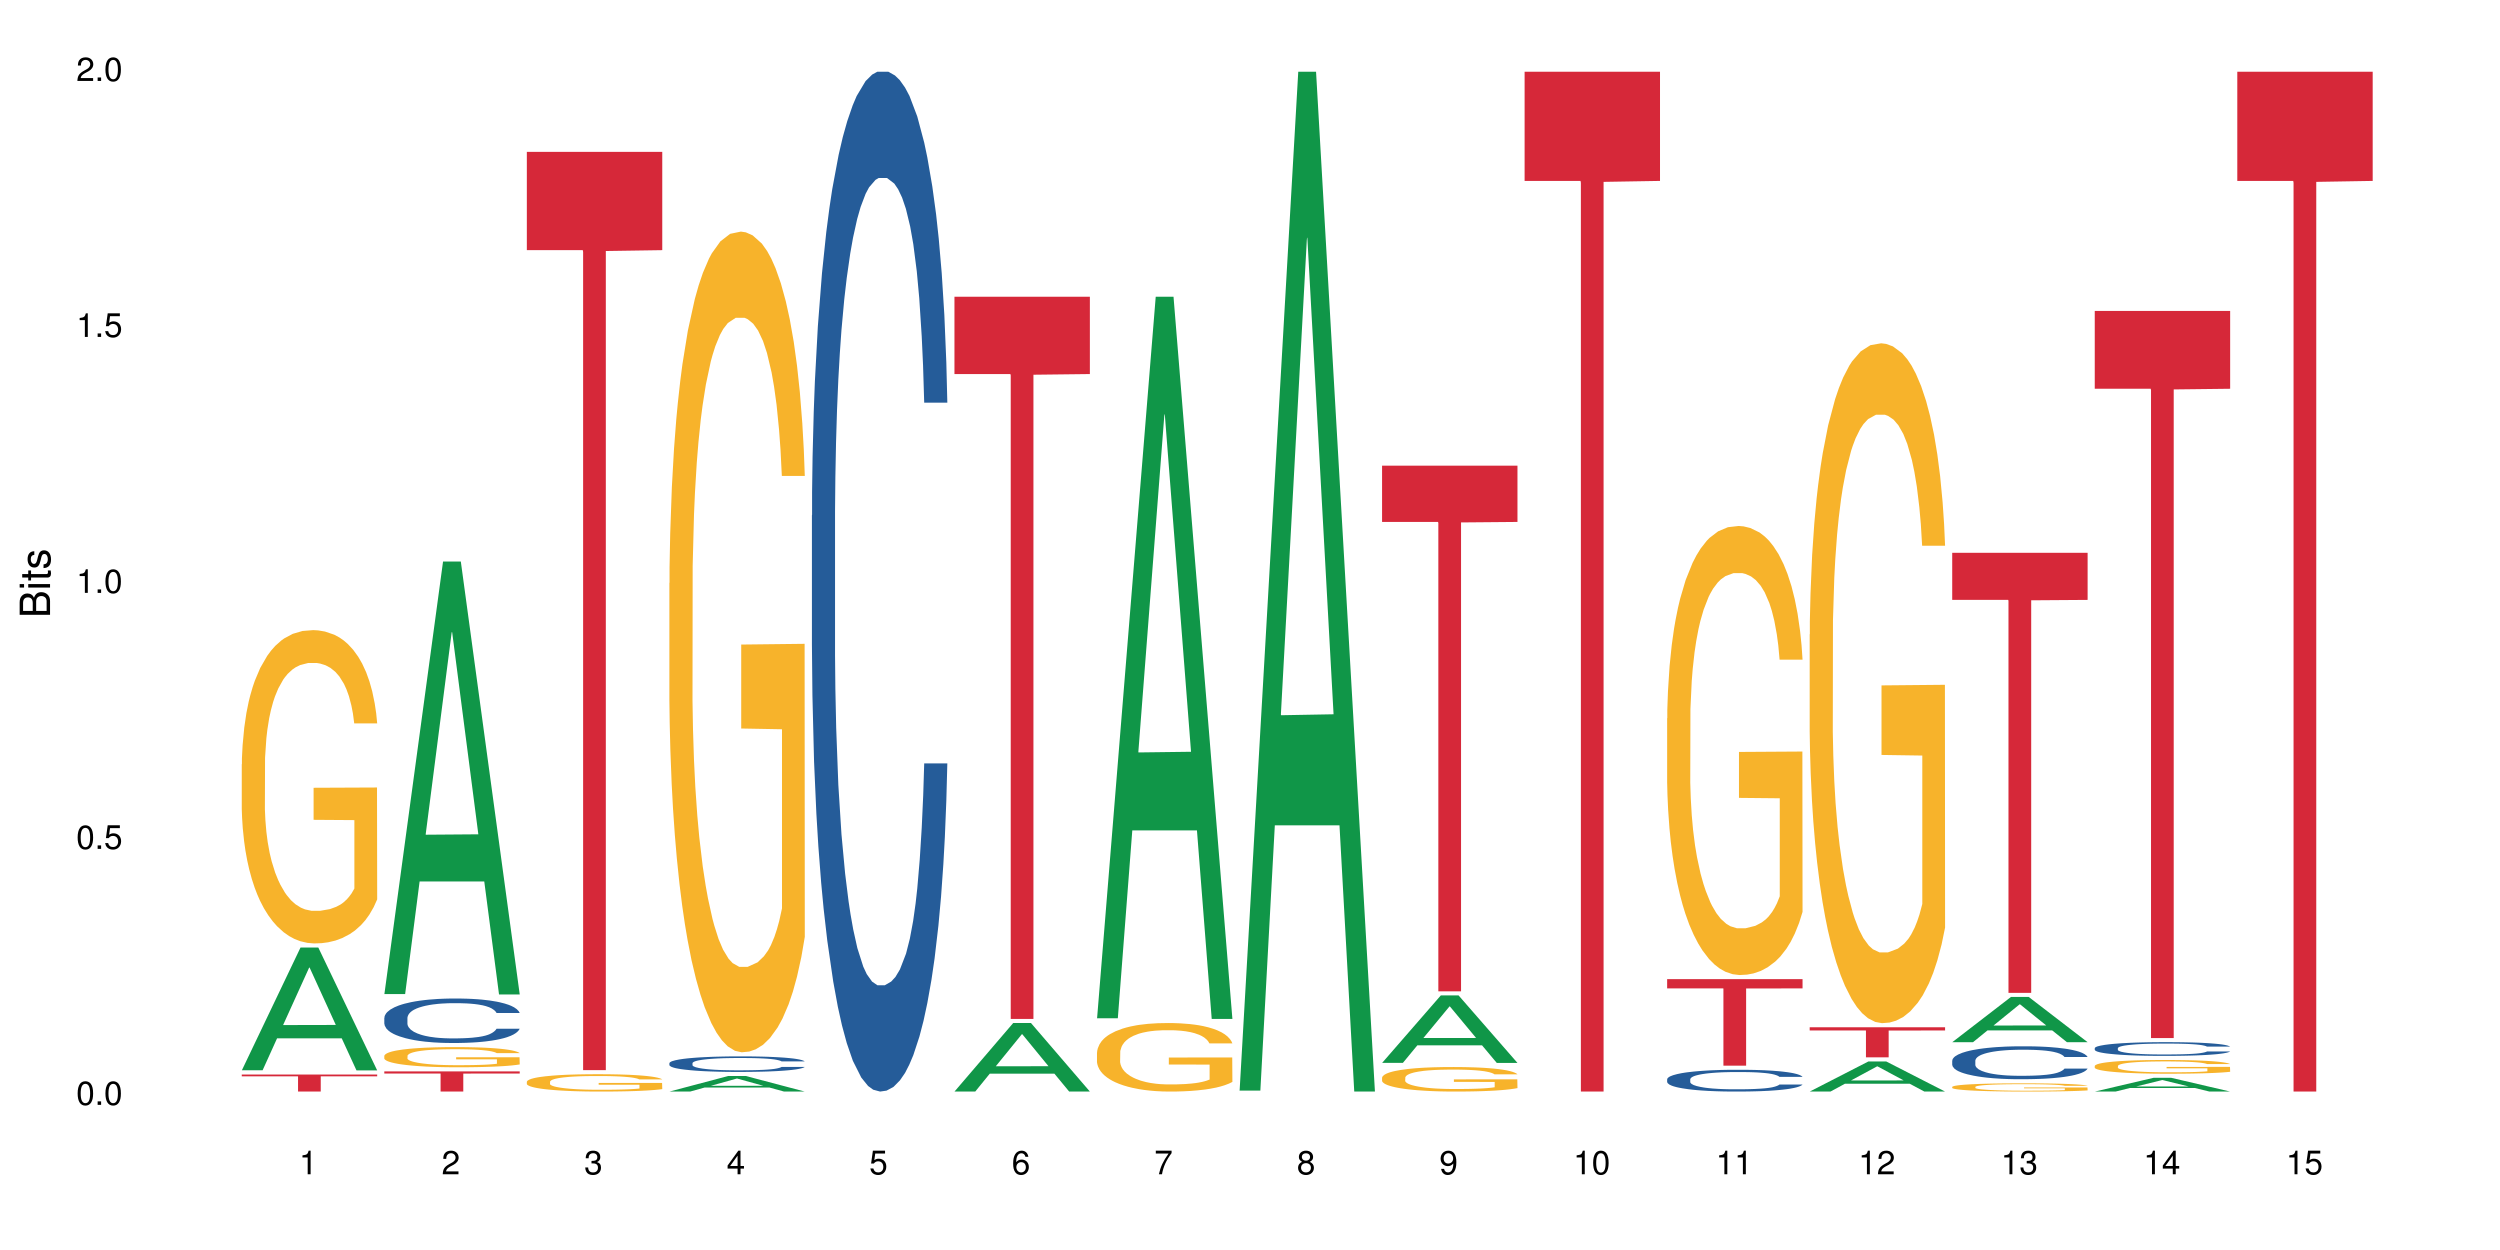 <?xml version="1.0" encoding="UTF-8"?>
<svg xmlns="http://www.w3.org/2000/svg" xmlns:xlink="http://www.w3.org/1999/xlink" width="720pt" height="360pt" viewBox="0 0 720 360" version="1.1">
<defs>
<g>
<symbol overflow="visible" id="glyph0-0">
<path style="stroke:none;" d=""/>
</symbol>
<symbol overflow="visible" id="glyph0-1">
<path style="stroke:none;" d="M 2.641 -6.797 C 2 -6.797 1.422 -6.531 1.078 -6.047 C 0.641 -5.453 0.406 -4.547 0.406 -3.297 C 0.406 -1 1.188 0.219 2.641 0.219 C 4.078 0.219 4.859 -1 4.859 -3.234 C 4.859 -4.562 4.656 -5.438 4.203 -6.047 C 3.844 -6.531 3.281 -6.797 2.641 -6.797 Z M 2.641 -6.047 C 3.547 -6.047 4 -5.125 4 -3.312 C 4 -1.375 3.562 -0.484 2.625 -0.484 C 1.734 -0.484 1.281 -1.422 1.281 -3.281 C 1.281 -5.141 1.734 -6.047 2.641 -6.047 Z M 2.641 -6.047 "/>
</symbol>
<symbol overflow="visible" id="glyph0-2">
<path style="stroke:none;" d="M 1.828 -1 L 0.828 -1 L 0.828 0 L 1.828 0 Z M 1.828 -1 "/>
</symbol>
<symbol overflow="visible" id="glyph0-3">
<path style="stroke:none;" d="M 4.562 -6.797 L 1.062 -6.797 L 0.547 -3.094 L 1.328 -3.094 C 1.719 -3.562 2.047 -3.734 2.578 -3.734 C 3.484 -3.734 4.062 -3.109 4.062 -2.094 C 4.062 -1.125 3.484 -0.531 2.578 -0.531 C 1.828 -0.531 1.375 -0.906 1.188 -1.672 L 0.328 -1.672 C 0.453 -1.109 0.547 -0.844 0.75 -0.594 C 1.125 -0.078 1.828 0.219 2.594 0.219 C 3.969 0.219 4.922 -0.781 4.922 -2.219 C 4.922 -3.562 4.031 -4.484 2.719 -4.484 C 2.25 -4.484 1.859 -4.359 1.469 -4.062 L 1.734 -5.969 L 4.562 -5.969 Z M 4.562 -6.797 "/>
</symbol>
<symbol overflow="visible" id="glyph0-4">
<path style="stroke:none;" d="M 2.484 -4.844 L 2.484 0 L 3.328 0 L 3.328 -6.797 L 2.766 -6.797 C 2.469 -5.75 2.281 -5.609 0.984 -5.453 L 0.984 -4.844 Z M 2.484 -4.844 "/>
</symbol>
<symbol overflow="visible" id="glyph0-5">
<path style="stroke:none;" d="M 4.859 -0.828 L 1.281 -0.828 C 1.359 -1.391 1.672 -1.75 2.5 -2.234 L 3.469 -2.75 C 4.406 -3.266 4.906 -3.969 4.906 -4.812 C 4.906 -5.375 4.672 -5.906 4.266 -6.266 C 3.859 -6.625 3.375 -6.797 2.719 -6.797 C 1.859 -6.797 1.219 -6.5 0.844 -5.922 C 0.609 -5.562 0.5 -5.125 0.484 -4.438 L 1.328 -4.438 C 1.359 -4.906 1.406 -5.188 1.531 -5.406 C 1.75 -5.812 2.188 -6.062 2.703 -6.062 C 3.469 -6.062 4.031 -5.516 4.031 -4.781 C 4.031 -4.25 3.719 -3.797 3.125 -3.438 L 2.234 -2.938 C 0.812 -2.141 0.406 -1.5 0.328 0 L 4.859 0 Z M 4.859 -0.828 "/>
</symbol>
<symbol overflow="visible" id="glyph0-6">
<path style="stroke:none;" d="M 2.125 -3.125 L 2.578 -3.125 C 3.516 -3.125 3.984 -2.703 3.984 -1.891 C 3.984 -1.031 3.469 -0.531 2.578 -0.531 C 1.656 -0.531 1.203 -0.984 1.156 -1.969 L 0.312 -1.969 C 0.344 -1.422 0.438 -1.078 0.609 -0.766 C 0.953 -0.109 1.625 0.219 2.547 0.219 C 3.953 0.219 4.859 -0.609 4.859 -1.906 C 4.859 -2.766 4.516 -3.25 3.703 -3.516 C 4.344 -3.766 4.656 -4.25 4.656 -4.938 C 4.656 -6.109 3.875 -6.797 2.578 -6.797 C 1.203 -6.797 0.484 -6.047 0.453 -4.609 L 1.297 -4.609 C 1.312 -5.016 1.344 -5.25 1.453 -5.453 C 1.641 -5.828 2.062 -6.062 2.594 -6.062 C 3.344 -6.062 3.797 -5.625 3.797 -4.906 C 3.797 -4.422 3.609 -4.141 3.25 -3.984 C 3.016 -3.891 2.719 -3.844 2.125 -3.844 Z M 2.125 -3.125 "/>
</symbol>
<symbol overflow="visible" id="glyph0-7">
<path style="stroke:none;" d="M 3.141 -1.625 L 3.141 0 L 3.984 0 L 3.984 -1.625 L 4.984 -1.625 L 4.984 -2.391 L 3.984 -2.391 L 3.984 -6.797 L 3.359 -6.797 L 0.266 -2.516 L 0.266 -1.625 Z M 3.141 -2.391 L 1 -2.391 L 3.141 -5.359 Z M 3.141 -2.391 "/>
</symbol>
<symbol overflow="visible" id="glyph0-8">
<path style="stroke:none;" d="M 4.781 -5.031 C 4.609 -6.141 3.891 -6.797 2.844 -6.797 C 2.094 -6.797 1.422 -6.438 1.031 -5.828 C 0.609 -5.172 0.406 -4.344 0.406 -3.094 C 0.406 -1.953 0.578 -1.234 0.984 -0.625 C 1.359 -0.078 1.953 0.219 2.703 0.219 C 3.984 0.219 4.922 -0.734 4.922 -2.078 C 4.922 -3.344 4.062 -4.234 2.844 -4.234 C 2.172 -4.234 1.641 -3.969 1.281 -3.469 C 1.281 -5.125 1.828 -6.047 2.797 -6.047 C 3.391 -6.047 3.797 -5.672 3.938 -5.031 Z M 2.734 -3.484 C 3.547 -3.484 4.062 -2.922 4.062 -2 C 4.062 -1.156 3.484 -0.531 2.703 -0.531 C 1.922 -0.531 1.328 -1.188 1.328 -2.047 C 1.328 -2.891 1.906 -3.484 2.734 -3.484 Z M 2.734 -3.484 "/>
</symbol>
<symbol overflow="visible" id="glyph0-9">
<path style="stroke:none;" d="M 4.984 -6.797 L 0.438 -6.797 L 0.438 -5.969 L 4.109 -5.969 C 2.5 -3.656 1.828 -2.234 1.328 0 L 2.219 0 C 2.594 -2.172 3.453 -4.047 4.984 -6.094 Z M 4.984 -6.797 "/>
</symbol>
<symbol overflow="visible" id="glyph0-10">
<path style="stroke:none;" d="M 3.75 -3.578 C 4.453 -4 4.688 -4.344 4.688 -4.984 C 4.688 -6.047 3.844 -6.797 2.641 -6.797 C 1.438 -6.797 0.594 -6.047 0.594 -4.984 C 0.594 -4.359 0.828 -4.016 1.516 -3.578 C 0.734 -3.203 0.359 -2.641 0.359 -1.891 C 0.359 -0.641 1.297 0.219 2.641 0.219 C 3.984 0.219 4.922 -0.641 4.922 -1.875 C 4.922 -2.641 4.531 -3.203 3.75 -3.578 Z M 2.641 -6.047 C 3.359 -6.047 3.812 -5.625 3.812 -4.969 C 3.812 -4.344 3.344 -3.922 2.641 -3.922 C 1.922 -3.922 1.453 -4.344 1.453 -4.984 C 1.453 -5.625 1.922 -6.047 2.641 -6.047 Z M 2.641 -3.203 C 3.484 -3.203 4.062 -2.672 4.062 -1.875 C 4.062 -1.062 3.484 -0.531 2.625 -0.531 C 1.797 -0.531 1.219 -1.078 1.219 -1.875 C 1.219 -2.672 1.797 -3.203 2.641 -3.203 Z M 2.641 -3.203 "/>
</symbol>
<symbol overflow="visible" id="glyph0-11">
<path style="stroke:none;" d="M 0.516 -1.547 C 0.672 -0.438 1.406 0.219 2.438 0.219 C 3.188 0.219 3.859 -0.141 4.266 -0.75 C 4.688 -1.406 4.891 -2.25 4.891 -3.484 C 4.891 -4.625 4.703 -5.359 4.312 -5.953 C 3.938 -6.5 3.344 -6.797 2.594 -6.797 C 1.297 -6.797 0.359 -5.844 0.359 -4.516 C 0.359 -3.25 1.234 -2.344 2.453 -2.344 C 3.094 -2.344 3.562 -2.578 4.016 -3.109 C 4 -1.453 3.469 -0.531 2.5 -0.531 C 1.906 -0.531 1.484 -0.906 1.359 -1.547 Z M 2.578 -6.062 C 3.375 -6.062 3.969 -5.406 3.969 -4.531 C 3.969 -3.688 3.375 -3.094 2.547 -3.094 C 1.734 -3.094 1.234 -3.672 1.234 -4.578 C 1.234 -5.438 1.797 -6.062 2.578 -6.062 Z M 2.578 -6.062 "/>
</symbol>
<symbol overflow="visible" id="glyph1-0">
<path style="stroke:none;" d=""/>
</symbol>
<symbol overflow="visible" id="glyph1-1">
<path style="stroke:none;" d="M 0 -0.953 L 0 -4.891 C 0 -5.719 -0.234 -6.344 -0.734 -6.797 C -1.188 -7.234 -1.812 -7.469 -2.5 -7.469 C -3.547 -7.469 -4.188 -7 -4.625 -5.875 C -4.984 -6.672 -5.641 -7.094 -6.531 -7.094 C -7.156 -7.094 -7.734 -6.859 -8.141 -6.391 C -8.562 -5.938 -8.75 -5.344 -8.75 -4.5 L -8.75 -0.953 Z M -4.984 -2.062 L -7.766 -2.062 L -7.766 -4.219 C -7.766 -4.844 -7.688 -5.203 -7.453 -5.5 C -7.219 -5.812 -6.859 -5.969 -6.375 -5.969 C -5.906 -5.969 -5.531 -5.812 -5.297 -5.5 C -5.062 -5.203 -4.984 -4.844 -4.984 -4.219 Z M -0.984 -2.062 L -4 -2.062 L -4 -4.781 C -4 -5.328 -3.859 -5.688 -3.578 -5.953 C -3.297 -6.219 -2.922 -6.359 -2.484 -6.359 C -2.062 -6.359 -1.688 -6.219 -1.406 -5.953 C -1.109 -5.688 -0.984 -5.328 -0.984 -4.781 Z M -0.984 -2.062 "/>
</symbol>
<symbol overflow="visible" id="glyph1-2">
<path style="stroke:none;" d="M -6.281 -1.797 L -6.281 -0.797 L 0 -0.797 L 0 -1.797 Z M -8.75 -1.797 L -8.75 -0.797 L -7.484 -0.797 L -7.484 -1.797 Z M -8.75 -1.797 "/>
</symbol>
<symbol overflow="visible" id="glyph1-3">
<path style="stroke:none;" d="M -6.281 -3.047 L -6.281 -2.016 L -8.016 -2.016 L -8.016 -1.016 L -6.281 -1.016 L -6.281 -0.172 L -5.469 -0.172 L -5.469 -1.016 L -0.719 -1.016 C -0.078 -1.016 0.281 -1.453 0.281 -2.234 C 0.281 -2.469 0.25 -2.719 0.188 -3.047 L -0.641 -3.047 C -0.609 -2.922 -0.594 -2.766 -0.594 -2.562 C -0.594 -2.141 -0.719 -2.016 -1.156 -2.016 L -5.469 -2.016 L -5.469 -3.047 Z M -6.281 -3.047 "/>
</symbol>
<symbol overflow="visible" id="glyph1-4">
<path style="stroke:none;" d="M -4.531 -5.25 C -5.766 -5.25 -6.469 -4.422 -6.469 -2.969 C -6.469 -1.516 -5.719 -0.562 -4.547 -0.562 C -3.562 -0.562 -3.094 -1.062 -2.734 -2.562 L -2.516 -3.484 C -2.344 -4.188 -2.094 -4.469 -1.625 -4.469 C -1.047 -4.469 -0.641 -3.875 -0.641 -3 C -0.641 -2.453 -0.797 -2 -1.062 -1.75 C -1.25 -1.594 -1.422 -1.531 -1.875 -1.469 L -1.875 -0.406 C -0.422 -0.453 0.281 -1.266 0.281 -2.922 C 0.281 -4.5 -0.5 -5.516 -1.719 -5.516 C -2.656 -5.516 -3.172 -4.984 -3.469 -3.734 L -3.703 -2.766 C -3.891 -1.953 -4.156 -1.609 -4.594 -1.609 C -5.172 -1.609 -5.547 -2.125 -5.547 -2.938 C -5.547 -3.75 -5.203 -4.172 -4.531 -4.203 Z M -4.531 -5.25 "/>
</symbol>
</g>
</defs>
<g id="surface29308">
<rect x="0" y="0" width="720" height="360" style="fill:rgb(100%,100%,100%);fill-opacity:1;stroke:none;"/>
<path style=" stroke:none;fill-rule:nonzero;fill:rgb(6.275%,58.824%,28.235%);fill-opacity:1;" d="M 69.629 308.242 L 69.672 308.211 L 86.547 272.891 L 91.672 272.891 L 108.629 308.277 L 102.668 308.277 L 98.418 299.039 L 79.797 299.039 L 75.629 308.242 L 69.629 308.242 L 81.586 295.219 L 96.711 295.184 L 89.172 278.672 L 89.086 278.637 L 89.004 278.738 L 81.547 295.184 L 81.586 295.219 Z M 69.629 308.242 "/>
<path style=" stroke:none;fill-rule:nonzero;fill:rgb(96.863%,70.196%,16.863%);fill-opacity:1;" d="M 69.629 220.121 L 69.676 220.039 L 69.676 218.391 L 69.867 214.684 L 70.344 209.574 L 70.961 205.371 L 71.625 202.074 L 72.055 200.344 L 72.77 197.871 L 73.387 196.059 L 74.957 192.352 L 76.953 188.891 L 78.047 187.406 L 79.285 186.004 L 81.043 184.441 L 81.852 183.863 L 84.324 182.543 L 87.133 181.719 L 90.223 181.473 L 91.648 181.555 L 93.598 181.887 L 96.262 182.793 L 97.785 183.617 L 98.973 184.441 L 100.211 185.512 L 101.73 187.16 L 103.16 189.137 L 104.301 191.113 L 105.441 193.586 L 106.391 196.223 L 107.199 199.109 L 107.914 202.57 L 108.344 205.453 L 108.629 208.336 L 102.016 208.336 L 101.637 205.453 L 101.207 203.227 L 100.496 200.508 L 99.781 198.531 L 99.066 196.965 L 97.738 194.824 L 96.594 193.504 L 95.168 192.352 L 93.789 191.609 L 92.219 191.113 L 91.27 190.949 L 88.746 190.949 L 86.465 191.527 L 85.133 192.188 L 84.184 192.844 L 82.852 194.082 L 82.043 195.07 L 81.566 195.73 L 80.141 198.285 L 79.188 200.59 L 78.664 202.156 L 78 204.629 L 77.523 206.855 L 77 210.152 L 76.715 212.621 L 76.336 218.227 L 76.289 233.059 L 76.43 236.191 L 76.715 239.57 L 77.098 242.539 L 77.668 245.668 L 78.238 248.059 L 79.234 251.273 L 80.094 253.414 L 80.758 254.816 L 82.043 257.039 L 82.566 257.781 L 83.801 259.266 L 85.086 260.418 L 86.656 261.41 L 87.844 261.902 L 89.746 262.316 L 92.172 262.316 L 95.027 261.82 L 96.832 261.16 L 98.07 260.504 L 98.879 259.926 L 99.875 259.02 L 100.59 258.195 L 101.258 257.289 L 102.062 255.887 L 102.062 236.191 L 90.316 236.109 L 90.316 226.879 L 108.578 226.797 L 108.629 259.02 L 107.629 261.242 L 106.391 263.387 L 105.203 265.035 L 103.965 266.434 L 102.207 268 L 100.781 268.988 L 98.594 270.145 L 96.594 270.887 L 94.504 271.379 L 92.648 271.629 L 90.461 271.711 L 88.512 271.543 L 86.418 271.051 L 84.754 270.391 L 83.23 269.566 L 81.711 268.496 L 79.809 266.766 L 78.57 265.363 L 77.285 263.633 L 76.004 261.574 L 74.859 259.348 L 74.102 257.617 L 73.34 255.641 L 72.531 253.168 L 71.77 250.367 L 71.199 247.812 L 70.676 244.926 L 70.297 242.207 L 69.914 238.5 L 69.723 235.531 L 69.629 232.977 Z M 69.629 220.121 "/>
<path style=" stroke:none;fill-rule:nonzero;fill:rgb(83.922%,15.686%,22.353%);fill-opacity:1;" d="M 69.629 309.457 L 108.629 309.457 L 108.629 309.98 L 92.375 309.988 L 92.375 314.371 L 85.836 314.371 L 85.836 309.992 L 85.742 309.98 L 69.629 309.98 Z M 69.629 309.457 "/>
<path style=" stroke:none;fill-rule:nonzero;fill:rgb(6.275%,58.824%,28.235%);fill-opacity:1;" d="M 110.68 286.285 L 110.723 286.168 L 127.598 161.73 L 132.719 161.73 L 149.68 286.402 L 143.719 286.402 L 139.469 253.859 L 120.848 253.859 L 116.68 286.285 L 110.68 286.285 L 122.637 240.398 L 137.762 240.281 L 130.223 182.102 L 130.137 181.984 L 130.055 182.336 L 122.598 240.281 L 122.637 240.398 Z M 110.68 286.285 "/>
<path style=" stroke:none;fill-rule:nonzero;fill:rgb(14.51%,36.078%,60%);fill-opacity:1;" d="M 110.68 293.152 L 110.727 293.141 L 110.727 292.863 L 110.871 292.418 L 111.203 291.855 L 111.535 291.469 L 112.391 290.777 L 113.582 290.109 L 114.816 289.598 L 115.723 289.293 L 116.531 289.059 L 118.383 288.625 L 119.574 288.402 L 120.859 288.203 L 122.426 288.004 L 123.57 287.887 L 126.137 287.699 L 128.039 287.617 L 129.512 287.582 L 132.699 287.582 L 134.602 287.629 L 135.98 287.688 L 137.504 287.781 L 138.789 287.887 L 141.023 288.145 L 143.02 288.473 L 143.922 288.66 L 145.352 289.023 L 146.445 289.375 L 147.207 289.68 L 148.062 290.109 L 148.82 290.637 L 149.395 291.234 L 149.68 291.738 L 143.02 291.738 L 142.688 291.27 L 142.305 290.906 L 141.594 290.426 L 140.879 290.086 L 139.883 289.75 L 138.977 289.527 L 137.742 289.305 L 136.648 289.164 L 135.504 289.059 L 134.41 288.988 L 132.32 288.918 L 129.895 288.918 L 128.988 288.941 L 127.137 289.035 L 126.137 289.117 L 124.711 289.281 L 123.711 289.434 L 122.523 289.668 L 121.715 289.867 L 120.715 290.168 L 120 290.438 L 119.191 290.824 L 118.719 291.117 L 118.289 291.445 L 117.91 291.832 L 117.625 292.242 L 117.434 292.676 L 117.34 293.098 L 117.34 294.91 L 117.434 295.332 L 117.672 295.824 L 118.289 296.535 L 119.191 297.156 L 120.238 297.648 L 121.238 298 L 121.809 298.164 L 122.57 298.352 L 123.758 298.586 L 125.473 298.82 L 126.469 298.914 L 127.992 299.008 L 129.562 299.055 L 131.652 299.055 L 133.508 299.008 L 134.746 298.949 L 136.027 298.855 L 137.789 298.656 L 138.883 298.469 L 139.832 298.246 L 140.547 298.023 L 141.023 297.836 L 141.734 297.473 L 142.305 297.074 L 142.734 296.664 L 143.02 296.266 L 149.68 296.266 L 149.395 296.734 L 148.965 297.191 L 148.535 297.531 L 147.871 297.941 L 147.109 298.305 L 146.016 298.715 L 145.113 298.984 L 143.922 299.273 L 142.828 299.496 L 141.641 299.695 L 139.883 299.93 L 138.738 300.047 L 137.504 300.152 L 136.027 300.246 L 134.176 300.328 L 132.176 300.375 L 130.32 300.387 L 128.324 300.363 L 126.852 300.316 L 124.898 300.211 L 122.473 300 L 120.715 299.777 L 119.336 299.555 L 118.148 299.32 L 116.816 299.008 L 115.102 298.492 L 114.059 298.094 L 113.344 297.766 L 112.535 297.309 L 111.965 296.898 L 111.297 296.242 L 110.824 295.414 L 110.68 294.77 Z M 110.68 293.152 "/>
<path style=" stroke:none;fill-rule:nonzero;fill:rgb(96.863%,70.196%,16.863%);fill-opacity:1;" d="M 110.68 304.055 L 110.727 304.051 L 110.727 303.945 L 110.918 303.707 L 111.395 303.375 L 112.012 303.105 L 112.676 302.895 L 113.105 302.781 L 113.82 302.621 L 114.438 302.508 L 116.008 302.266 L 118.004 302.043 L 119.098 301.949 L 120.336 301.859 L 122.094 301.758 L 122.902 301.719 L 125.375 301.637 L 128.18 301.582 L 131.273 301.566 L 132.699 301.57 L 134.648 301.594 L 137.312 301.652 L 138.836 301.703 L 140.023 301.758 L 141.262 301.828 L 142.781 301.934 L 144.207 302.059 L 145.352 302.188 L 146.492 302.348 L 147.441 302.516 L 148.25 302.703 L 148.965 302.926 L 149.395 303.113 L 149.68 303.297 L 143.066 303.297 L 142.688 303.113 L 142.258 302.969 L 141.547 302.793 L 140.832 302.664 L 140.117 302.566 L 138.789 302.426 L 137.645 302.34 L 136.219 302.266 L 134.84 302.219 L 133.27 302.188 L 132.32 302.176 L 129.797 302.176 L 127.516 302.215 L 126.184 302.258 L 125.234 302.301 L 123.902 302.379 L 123.094 302.441 L 122.617 302.484 L 121.191 302.648 L 120.238 302.797 L 119.715 302.898 L 119.051 303.059 L 118.574 303.203 L 118.051 303.414 L 117.766 303.574 L 117.387 303.934 L 117.34 304.891 L 117.48 305.09 L 117.766 305.309 L 118.148 305.5 L 118.719 305.703 L 119.289 305.855 L 120.285 306.062 L 121.145 306.199 L 121.809 306.289 L 123.094 306.434 L 123.617 306.48 L 124.852 306.578 L 126.137 306.652 L 127.707 306.715 L 128.895 306.746 L 130.797 306.773 L 133.223 306.773 L 136.078 306.742 L 137.883 306.699 L 139.121 306.656 L 139.93 306.621 L 140.926 306.562 L 141.641 306.508 L 142.305 306.449 L 143.113 306.359 L 143.113 305.09 L 131.367 305.086 L 131.367 304.492 L 149.629 304.484 L 149.68 306.562 L 148.68 306.703 L 147.441 306.844 L 146.254 306.949 L 145.016 307.039 L 143.258 307.141 L 141.832 307.203 L 139.645 307.277 L 137.645 307.324 L 135.555 307.359 L 133.699 307.375 L 131.512 307.379 L 129.562 307.367 L 127.469 307.336 L 125.805 307.293 L 124.281 307.242 L 122.762 307.172 L 120.859 307.059 L 119.621 306.969 L 118.336 306.859 L 117.055 306.727 L 115.91 306.582 L 115.152 306.473 L 114.391 306.344 L 113.582 306.184 L 112.82 306.004 L 112.25 305.84 L 111.727 305.652 L 111.348 305.48 L 110.965 305.238 L 110.773 305.047 L 110.68 304.883 Z M 110.68 304.055 "/>
<path style=" stroke:none;fill-rule:nonzero;fill:rgb(83.922%,15.686%,22.353%);fill-opacity:1;" d="M 110.68 308.559 L 149.68 308.559 L 149.68 309.18 L 133.426 309.188 L 133.426 314.371 L 126.887 314.371 L 126.887 309.191 L 126.793 309.18 L 110.68 309.18 Z M 110.68 308.559 "/>
<path style=" stroke:none;fill-rule:nonzero;fill:rgb(96.863%,70.196%,16.863%);fill-opacity:1;" d="M 151.73 311.512 L 151.777 311.508 L 151.777 311.418 L 151.969 311.211 L 152.445 310.93 L 153.062 310.695 L 153.727 310.516 L 154.156 310.418 L 154.871 310.281 L 155.488 310.18 L 157.059 309.977 L 159.055 309.785 L 160.148 309.703 L 161.387 309.625 L 163.145 309.535 L 163.953 309.504 L 166.426 309.434 L 169.23 309.387 L 172.324 309.371 L 173.75 309.379 L 175.699 309.395 L 178.363 309.445 L 179.887 309.492 L 181.074 309.535 L 182.312 309.598 L 183.832 309.688 L 185.258 309.797 L 186.402 309.906 L 187.543 310.043 L 188.492 310.191 L 189.301 310.348 L 190.016 310.543 L 190.445 310.699 L 190.73 310.859 L 184.117 310.859 L 183.738 310.699 L 183.309 310.578 L 182.598 310.426 L 181.883 310.316 L 181.168 310.23 L 179.84 310.113 L 178.695 310.039 L 177.27 309.977 L 175.891 309.934 L 174.32 309.906 L 173.371 309.898 L 170.848 309.898 L 168.566 309.93 L 167.234 309.965 L 166.285 310.004 L 164.953 310.07 L 164.145 310.125 L 163.668 310.164 L 162.242 310.305 L 161.289 310.43 L 160.766 310.52 L 160.102 310.656 L 159.625 310.777 L 159.102 310.961 L 158.816 311.098 L 158.438 311.41 L 158.391 312.23 L 158.531 312.402 L 158.816 312.59 L 159.199 312.754 L 159.77 312.93 L 160.34 313.062 L 161.336 313.238 L 162.195 313.355 L 162.859 313.434 L 164.145 313.559 L 164.668 313.598 L 165.902 313.68 L 167.188 313.746 L 168.758 313.801 L 169.945 313.828 L 171.848 313.852 L 174.273 313.852 L 177.129 313.824 L 178.934 313.785 L 180.172 313.75 L 180.98 313.719 L 181.977 313.668 L 182.691 313.621 L 183.355 313.57 L 184.164 313.496 L 184.164 312.402 L 172.418 312.398 L 172.418 311.887 L 190.68 311.883 L 190.73 313.668 L 189.73 313.789 L 188.492 313.91 L 187.305 314 L 186.066 314.078 L 184.309 314.164 L 182.883 314.219 L 180.695 314.285 L 178.695 314.324 L 176.605 314.352 L 174.75 314.367 L 172.562 314.371 L 170.613 314.363 L 168.52 314.336 L 166.855 314.297 L 165.332 314.254 L 163.812 314.191 L 161.91 314.098 L 160.672 314.02 L 159.387 313.922 L 158.105 313.809 L 156.961 313.688 L 156.203 313.59 L 155.441 313.48 L 154.633 313.344 L 153.871 313.188 L 153.301 313.047 L 152.777 312.887 L 152.398 312.738 L 152.016 312.531 L 151.824 312.367 L 151.73 312.227 Z M 151.73 311.512 "/>
<path style=" stroke:none;fill-rule:nonzero;fill:rgb(83.922%,15.686%,22.353%);fill-opacity:1;" d="M 151.73 43.738 L 190.73 43.738 L 190.73 72.043 L 174.477 72.293 L 174.477 308.191 L 167.938 308.191 L 167.938 72.543 L 167.84 72.043 L 151.73 72.043 Z M 151.73 43.738 "/>
<path style=" stroke:none;fill-rule:nonzero;fill:rgb(6.275%,58.824%,28.235%);fill-opacity:1;" d="M 192.781 314.367 L 192.824 314.363 L 209.695 309.895 L 214.82 309.895 L 231.781 314.371 L 225.82 314.371 L 221.57 313.203 L 202.949 313.203 L 198.781 314.367 L 192.781 314.367 L 204.738 312.719 L 219.863 312.715 L 212.32 310.625 L 212.238 310.621 L 212.156 310.633 L 204.699 312.715 L 204.738 312.719 Z M 192.781 314.367 "/>
<path style=" stroke:none;fill-rule:nonzero;fill:rgb(14.51%,36.078%,60%);fill-opacity:1;" d="M 192.781 306.188 L 192.828 306.184 L 192.828 306.086 L 192.973 305.93 L 193.305 305.73 L 193.637 305.598 L 194.492 305.355 L 195.684 305.121 L 196.918 304.941 L 197.824 304.836 L 198.633 304.754 L 200.484 304.602 L 201.676 304.523 L 202.957 304.457 L 204.527 304.387 L 205.668 304.344 L 208.238 304.281 L 210.141 304.25 L 211.613 304.238 L 214.801 304.238 L 216.703 304.254 L 218.082 304.277 L 219.605 304.309 L 220.887 304.344 L 223.125 304.434 L 225.121 304.551 L 226.023 304.613 L 227.453 304.742 L 228.547 304.863 L 229.305 304.973 L 230.164 305.121 L 230.922 305.305 L 231.496 305.516 L 231.781 305.691 L 225.121 305.691 L 224.789 305.527 L 224.406 305.402 L 223.695 305.234 L 222.98 305.113 L 221.984 304.996 L 221.078 304.918 L 219.844 304.84 L 218.75 304.793 L 217.605 304.754 L 216.512 304.73 L 214.422 304.707 L 211.996 304.707 L 211.09 304.715 L 209.238 304.746 L 208.238 304.773 L 206.812 304.832 L 205.812 304.887 L 204.625 304.969 L 203.816 305.035 L 202.816 305.145 L 202.102 305.238 L 201.293 305.371 L 200.82 305.473 L 200.391 305.59 L 200.012 305.723 L 199.727 305.867 L 199.535 306.02 L 199.441 306.164 L 199.441 306.801 L 199.535 306.949 L 199.773 307.121 L 200.391 307.367 L 201.293 307.586 L 202.34 307.758 L 203.34 307.879 L 203.91 307.938 L 204.672 308.004 L 205.859 308.086 L 207.57 308.168 L 208.57 308.199 L 210.094 308.23 L 211.664 308.25 L 213.754 308.25 L 215.609 308.23 L 216.848 308.211 L 218.129 308.18 L 219.891 308.109 L 220.984 308.043 L 221.934 307.965 L 222.648 307.887 L 223.125 307.824 L 223.836 307.695 L 224.406 307.559 L 224.836 307.414 L 225.121 307.273 L 231.781 307.273 L 231.496 307.438 L 231.066 307.598 L 230.637 307.715 L 229.973 307.859 L 229.211 307.988 L 228.117 308.129 L 227.215 308.223 L 226.023 308.328 L 224.93 308.402 L 223.742 308.473 L 221.984 308.555 L 220.84 308.598 L 219.605 308.633 L 218.129 308.664 L 216.277 308.695 L 214.277 308.711 L 212.422 308.715 L 210.426 308.707 L 208.953 308.691 L 207 308.652 L 204.574 308.578 L 202.816 308.504 L 201.438 308.426 L 200.25 308.344 L 198.918 308.23 L 197.203 308.051 L 196.156 307.914 L 195.445 307.797 L 194.637 307.641 L 194.066 307.496 L 193.398 307.266 L 192.926 306.977 L 192.781 306.75 Z M 192.781 306.188 "/>
<path style=" stroke:none;fill-rule:nonzero;fill:rgb(96.863%,70.196%,16.863%);fill-opacity:1;" d="M 192.781 167.934 L 192.828 167.719 L 192.828 163.402 L 193.02 153.688 L 193.496 140.305 L 194.113 129.297 L 194.777 120.66 L 195.207 116.129 L 195.922 109.652 L 196.539 104.902 L 198.109 95.191 L 200.105 86.125 L 201.199 82.238 L 202.438 78.57 L 204.195 74.469 L 205.004 72.957 L 207.477 69.504 L 210.281 67.344 L 213.375 66.699 L 214.801 66.914 L 216.75 67.777 L 219.414 70.152 L 220.938 72.309 L 222.125 74.469 L 223.363 77.273 L 224.883 81.59 L 226.309 86.773 L 227.453 91.953 L 228.594 98.43 L 229.543 105.336 L 230.352 112.891 L 231.066 121.957 L 231.496 129.512 L 231.781 137.066 L 225.168 137.066 L 224.789 129.512 L 224.359 123.684 L 223.648 116.559 L 222.934 111.379 L 222.219 107.277 L 220.887 101.668 L 219.746 98.211 L 218.32 95.191 L 216.941 93.246 L 215.371 91.953 L 214.422 91.52 L 211.898 91.52 L 209.617 93.031 L 208.285 94.758 L 207.336 96.484 L 206.004 99.723 L 205.195 102.312 L 204.719 104.039 L 203.293 110.73 L 202.34 116.777 L 201.816 120.879 L 201.152 127.352 L 200.676 133.18 L 200.152 141.816 L 199.867 148.289 L 199.488 162.969 L 199.441 201.824 L 199.582 210.027 L 199.867 218.875 L 200.25 226.645 L 200.82 234.848 L 201.391 241.109 L 202.387 249.527 L 203.246 255.141 L 203.91 258.809 L 205.195 264.637 L 205.719 266.578 L 206.953 270.465 L 208.238 273.488 L 209.809 276.078 L 210.996 277.371 L 212.898 278.453 L 215.324 278.453 L 218.18 277.156 L 219.984 275.43 L 221.223 273.703 L 222.031 272.191 L 223.027 269.816 L 223.742 267.66 L 224.406 265.285 L 225.215 261.613 L 225.215 210.027 L 213.469 209.809 L 213.469 185.633 L 231.73 185.418 L 231.781 269.816 L 230.781 275.645 L 229.543 281.258 L 228.355 285.574 L 227.117 289.246 L 225.359 293.344 L 223.934 295.938 L 221.746 298.957 L 219.746 300.902 L 217.656 302.195 L 215.801 302.844 L 213.613 303.059 L 211.664 302.629 L 209.57 301.332 L 207.906 299.605 L 206.383 297.445 L 204.859 294.641 L 202.957 290.109 L 201.723 286.438 L 200.438 281.906 L 199.152 276.508 L 198.012 270.68 L 197.25 266.148 L 196.492 260.969 L 195.684 254.492 L 194.922 247.152 L 194.352 240.461 L 193.828 232.906 L 193.445 225.781 L 193.066 216.07 L 192.875 208.297 L 192.781 201.605 Z M 192.781 167.934 "/>
<path style=" stroke:none;fill-rule:nonzero;fill:rgb(14.51%,36.078%,60%);fill-opacity:1;" d="M 233.832 148.457 L 233.879 148.188 L 233.879 141.742 L 234.023 131.543 L 234.355 118.656 L 234.688 109.797 L 235.543 93.957 L 236.734 78.652 L 237.969 66.84 L 238.875 59.859 L 239.684 54.492 L 241.535 44.559 L 242.727 39.457 L 244.008 34.891 L 245.578 30.328 L 246.719 27.645 L 249.289 23.348 L 251.191 21.469 L 252.664 20.664 L 255.852 20.664 L 257.754 21.738 L 259.133 23.078 L 260.656 25.227 L 261.938 27.645 L 264.176 33.551 L 266.172 41.066 L 267.074 45.363 L 268.504 53.684 L 269.598 61.738 L 270.355 68.719 L 271.215 78.652 L 271.973 90.734 L 272.543 104.426 L 272.832 115.969 L 266.172 115.969 L 265.84 105.23 L 265.457 96.91 L 264.746 85.902 L 264.031 78.117 L 263.031 70.332 L 262.129 65.23 L 260.895 60.129 L 259.801 56.906 L 258.656 54.492 L 257.562 52.879 L 255.473 51.27 L 253.047 51.27 L 252.141 51.805 L 250.289 53.953 L 249.289 55.832 L 247.863 59.59 L 246.863 63.082 L 245.676 68.449 L 244.867 73.016 L 243.867 79.996 L 243.152 86.172 L 242.344 95.031 L 241.871 101.742 L 241.441 109.258 L 241.062 118.117 L 240.777 127.516 L 240.586 137.449 L 240.492 147.113 L 240.492 188.727 L 240.586 198.391 L 240.824 209.668 L 241.441 226.043 L 242.344 240.273 L 243.391 251.547 L 244.391 259.602 L 244.961 263.359 L 245.723 267.656 L 246.91 273.027 L 248.621 278.395 L 249.621 280.543 L 251.145 282.691 L 252.711 283.766 L 254.805 283.766 L 256.66 282.691 L 257.898 281.348 L 259.18 279.199 L 260.941 274.637 L 262.035 270.34 L 262.984 265.242 L 263.699 260.141 L 264.176 255.844 L 264.887 247.52 L 265.457 238.395 L 265.887 228.996 L 266.172 219.867 L 272.832 219.867 L 272.543 230.609 L 272.117 241.078 L 271.688 248.863 L 271.023 258.262 L 270.262 266.582 L 269.168 275.98 L 268.266 282.152 L 267.074 288.867 L 265.98 293.969 L 264.793 298.531 L 263.031 303.898 L 261.891 306.586 L 260.656 309 L 259.18 311.148 L 257.324 313.027 L 255.328 314.102 L 253.473 314.371 L 251.477 313.832 L 250.004 312.762 L 248.051 310.344 L 245.625 305.512 L 243.867 300.41 L 242.488 295.309 L 241.297 289.941 L 239.969 282.691 L 238.254 270.879 L 237.207 261.75 L 236.496 254.234 L 235.688 243.762 L 235.117 234.367 L 234.449 219.332 L 233.977 200.27 L 233.832 185.504 Z M 233.832 148.457 "/>
<path style=" stroke:none;fill-rule:nonzero;fill:rgb(6.275%,58.824%,28.235%);fill-opacity:1;" d="M 274.883 314.352 L 274.926 314.332 L 291.797 294.633 L 296.922 294.633 L 313.883 314.371 L 307.922 314.371 L 303.672 309.219 L 285.051 309.219 L 280.883 314.352 L 274.883 314.352 L 286.84 307.086 L 301.965 307.07 L 294.422 297.859 L 294.34 297.84 L 294.258 297.895 L 286.801 307.07 L 286.84 307.086 Z M 274.883 314.352 "/>
<path style=" stroke:none;fill-rule:nonzero;fill:rgb(83.922%,15.686%,22.353%);fill-opacity:1;" d="M 274.883 85.465 L 313.883 85.465 L 313.883 107.727 L 297.629 107.922 L 297.629 293.453 L 291.09 293.453 L 291.09 108.117 L 290.992 107.727 L 274.883 107.727 Z M 274.883 85.465 "/>
<path style=" stroke:none;fill-rule:nonzero;fill:rgb(6.275%,58.824%,28.235%);fill-opacity:1;" d="M 315.934 293.258 L 315.977 293.062 L 332.848 85.465 L 337.973 85.465 L 354.93 293.453 L 348.973 293.453 L 344.723 239.16 L 326.102 239.16 L 321.934 293.258 L 315.934 293.258 L 327.891 216.703 L 343.016 216.508 L 335.473 119.445 L 335.391 119.25 L 335.309 119.836 L 327.848 216.508 L 327.891 216.703 Z M 315.934 293.258 "/>
<path style=" stroke:none;fill-rule:nonzero;fill:rgb(96.863%,70.196%,16.863%);fill-opacity:1;" d="M 315.934 303.086 L 315.98 303.07 L 315.98 302.707 L 316.172 301.898 L 316.648 300.781 L 317.266 299.859 L 317.93 299.141 L 318.359 298.762 L 319.074 298.219 L 319.691 297.824 L 321.262 297.012 L 323.258 296.254 L 324.352 295.93 L 325.586 295.625 L 327.348 295.281 L 328.156 295.156 L 330.629 294.867 L 333.434 294.688 L 336.527 294.633 L 337.953 294.652 L 339.902 294.723 L 342.566 294.922 L 344.09 295.102 L 345.277 295.281 L 346.516 295.516 L 348.035 295.879 L 349.461 296.309 L 350.605 296.742 L 351.746 297.281 L 352.695 297.859 L 353.504 298.492 L 354.219 299.246 L 354.645 299.879 L 354.93 300.508 L 348.32 300.508 L 347.941 299.879 L 347.512 299.391 L 346.801 298.797 L 346.086 298.363 L 345.371 298.023 L 344.039 297.555 L 342.898 297.266 L 341.473 297.012 L 340.094 296.852 L 338.523 296.742 L 337.574 296.707 L 335.051 296.707 L 332.77 296.832 L 331.438 296.977 L 330.488 297.121 L 329.156 297.391 L 328.348 297.605 L 327.871 297.75 L 326.445 298.309 L 325.492 298.816 L 324.969 299.156 L 324.305 299.699 L 323.828 300.184 L 323.305 300.906 L 323.02 301.445 L 322.641 302.672 L 322.59 305.918 L 322.734 306.602 L 323.02 307.34 L 323.398 307.988 L 323.973 308.676 L 324.543 309.199 L 325.539 309.902 L 326.395 310.367 L 327.062 310.676 L 328.348 311.164 L 328.871 311.324 L 330.105 311.648 L 331.391 311.902 L 332.961 312.117 L 334.148 312.227 L 336.051 312.316 L 338.477 312.316 L 341.328 312.207 L 343.137 312.062 L 344.375 311.918 L 345.184 311.793 L 346.18 311.594 L 346.895 311.414 L 347.559 311.215 L 348.367 310.91 L 348.367 306.602 L 336.621 306.582 L 336.621 304.566 L 354.883 304.547 L 354.93 311.594 L 353.934 312.082 L 352.695 312.551 L 351.508 312.91 L 350.27 313.219 L 348.512 313.559 L 347.086 313.777 L 344.898 314.027 L 342.898 314.191 L 340.809 314.297 L 338.953 314.352 L 336.766 314.371 L 334.812 314.336 L 332.723 314.227 L 331.059 314.082 L 329.535 313.902 L 328.012 313.668 L 326.109 313.289 L 324.875 312.984 L 323.59 312.605 L 322.305 312.152 L 321.164 311.668 L 320.402 311.289 L 319.645 310.855 L 318.836 310.316 L 318.074 309.703 L 317.504 309.145 L 316.98 308.512 L 316.598 307.918 L 316.219 307.105 L 316.027 306.457 L 315.934 305.898 Z M 315.934 303.086 "/>
<path style=" stroke:none;fill-rule:nonzero;fill:rgb(6.275%,58.824%,28.235%);fill-opacity:1;" d="M 356.984 314.094 L 357.027 313.82 L 373.898 20.664 L 379.023 20.664 L 395.98 314.371 L 390.023 314.371 L 385.773 237.703 L 367.148 237.703 L 362.984 314.094 L 356.984 314.094 L 368.941 205.988 L 384.066 205.711 L 376.523 68.648 L 376.441 68.375 L 376.359 69.199 L 368.898 205.711 L 368.941 205.988 Z M 356.984 314.094 "/>
<path style=" stroke:none;fill-rule:nonzero;fill:rgb(6.275%,58.824%,28.235%);fill-opacity:1;" d="M 398.035 306.105 L 398.078 306.086 L 414.949 286.684 L 420.074 286.684 L 437.031 306.125 L 431.074 306.125 L 426.824 301.051 L 408.199 301.051 L 404.035 306.105 L 398.035 306.105 L 409.992 298.949 L 425.117 298.934 L 417.574 289.859 L 417.492 289.844 L 417.41 289.898 L 409.949 298.934 L 409.992 298.949 Z M 398.035 306.105 "/>
<path style=" stroke:none;fill-rule:nonzero;fill:rgb(96.863%,70.196%,16.863%);fill-opacity:1;" d="M 398.035 310.332 L 398.082 310.324 L 398.082 310.195 L 398.273 309.902 L 398.75 309.504 L 399.367 309.176 L 400.031 308.918 L 400.461 308.781 L 401.172 308.586 L 401.793 308.445 L 403.363 308.156 L 405.359 307.883 L 406.453 307.77 L 407.688 307.656 L 409.449 307.535 L 410.258 307.488 L 412.73 307.387 L 415.535 307.324 L 418.629 307.305 L 420.055 307.309 L 422.004 307.336 L 424.668 307.406 L 426.191 307.473 L 427.379 307.535 L 428.613 307.621 L 430.137 307.75 L 431.562 307.902 L 432.707 308.059 L 433.848 308.25 L 434.797 308.457 L 435.605 308.684 L 436.32 308.957 L 436.746 309.18 L 437.031 309.406 L 430.422 309.406 L 430.043 309.18 L 429.613 309.008 L 428.902 308.793 L 428.188 308.641 L 427.473 308.516 L 426.141 308.348 L 425 308.246 L 423.574 308.156 L 422.195 308.098 L 420.625 308.059 L 419.676 308.047 L 417.152 308.047 L 414.871 308.09 L 413.539 308.141 L 412.586 308.195 L 411.258 308.289 L 410.449 308.367 L 409.973 308.418 L 408.547 308.621 L 407.594 308.801 L 407.07 308.922 L 406.406 309.117 L 405.93 309.289 L 405.406 309.551 L 405.121 309.742 L 404.742 310.184 L 404.691 311.344 L 404.836 311.59 L 405.121 311.852 L 405.5 312.086 L 406.07 312.332 L 406.645 312.52 L 407.641 312.77 L 408.496 312.938 L 409.164 313.047 L 410.449 313.223 L 410.973 313.281 L 412.207 313.395 L 413.492 313.488 L 415.062 313.562 L 416.25 313.602 L 418.152 313.637 L 420.578 313.637 L 423.43 313.598 L 425.238 313.543 L 426.477 313.492 L 427.285 313.449 L 428.281 313.375 L 428.996 313.312 L 429.66 313.242 L 430.469 313.133 L 430.469 311.59 L 418.723 311.582 L 418.723 310.859 L 436.984 310.852 L 437.031 313.375 L 436.035 313.551 L 434.797 313.719 L 433.609 313.848 L 432.371 313.957 L 430.613 314.082 L 429.188 314.156 L 427 314.246 L 425 314.305 L 422.906 314.344 L 421.055 314.363 L 418.867 314.371 L 416.914 314.359 L 414.824 314.32 L 413.16 314.266 L 411.637 314.203 L 410.113 314.117 L 408.211 313.984 L 406.977 313.875 L 405.691 313.738 L 404.406 313.578 L 403.266 313.402 L 402.504 313.266 L 401.746 313.113 L 400.938 312.918 L 400.176 312.699 L 399.605 312.5 L 399.082 312.273 L 398.699 312.059 L 398.32 311.77 L 398.129 311.539 L 398.035 311.336 Z M 398.035 310.332 "/>
<path style=" stroke:none;fill-rule:nonzero;fill:rgb(83.922%,15.686%,22.353%);fill-opacity:1;" d="M 398.035 134.113 L 437.031 134.113 L 437.031 150.316 L 420.781 150.461 L 420.781 285.504 L 414.242 285.504 L 414.242 150.602 L 414.145 150.316 L 398.035 150.316 Z M 398.035 134.113 "/>
<path style=" stroke:none;fill-rule:nonzero;fill:rgb(83.922%,15.686%,22.353%);fill-opacity:1;" d="M 439.086 20.664 L 478.082 20.664 L 478.082 52.102 L 461.832 52.379 L 461.832 314.371 L 455.293 314.371 L 455.293 52.652 L 455.195 52.102 L 439.086 52.102 Z M 439.086 20.664 "/>
<path style=" stroke:none;fill-rule:nonzero;fill:rgb(14.51%,36.078%,60%);fill-opacity:1;" d="M 480.137 310.824 L 480.184 310.82 L 480.184 310.68 L 480.328 310.461 L 480.66 310.188 L 480.992 309.996 L 481.848 309.66 L 483.039 309.332 L 484.273 309.078 L 485.176 308.93 L 485.984 308.816 L 487.84 308.602 L 489.031 308.496 L 490.312 308.398 L 491.883 308.301 L 493.023 308.242 L 495.594 308.148 L 497.496 308.109 L 498.969 308.094 L 502.156 308.094 L 504.059 308.117 L 505.438 308.145 L 506.961 308.191 L 508.242 308.242 L 510.48 308.367 L 512.477 308.527 L 513.379 308.621 L 514.805 308.797 L 515.898 308.969 L 516.66 309.121 L 517.516 309.332 L 518.277 309.59 L 518.848 309.883 L 519.133 310.129 L 512.477 310.129 L 512.145 309.898 L 511.762 309.723 L 511.051 309.488 L 510.336 309.32 L 509.336 309.152 L 508.434 309.047 L 507.195 308.938 L 506.102 308.867 L 504.961 308.816 L 503.867 308.781 L 501.773 308.746 L 499.352 308.746 L 498.445 308.758 L 496.59 308.805 L 495.594 308.844 L 494.164 308.926 L 493.168 309 L 491.977 309.113 L 491.168 309.211 L 490.172 309.359 L 489.457 309.492 L 488.648 309.684 L 488.172 309.824 L 487.746 309.984 L 487.363 310.176 L 487.078 310.375 L 486.891 310.59 L 486.793 310.797 L 486.793 311.684 L 486.891 311.891 L 487.129 312.133 L 487.746 312.484 L 488.648 312.785 L 489.695 313.027 L 490.695 313.199 L 491.266 313.281 L 492.027 313.371 L 493.215 313.488 L 494.926 313.602 L 495.926 313.648 L 497.449 313.695 L 499.016 313.715 L 501.109 313.715 L 502.965 313.695 L 504.199 313.664 L 505.484 313.617 L 507.246 313.52 L 508.34 313.43 L 509.289 313.32 L 510.004 313.211 L 510.48 313.121 L 511.191 312.941 L 511.762 312.746 L 512.191 312.547 L 512.477 312.352 L 519.133 312.352 L 518.848 312.582 L 518.422 312.805 L 517.992 312.969 L 517.328 313.172 L 516.566 313.348 L 515.473 313.551 L 514.57 313.684 L 513.379 313.824 L 512.285 313.934 L 511.098 314.031 L 509.336 314.148 L 508.195 314.203 L 506.961 314.258 L 505.484 314.301 L 503.629 314.344 L 501.633 314.363 L 499.777 314.371 L 497.781 314.359 L 496.305 314.336 L 494.355 314.285 L 491.93 314.18 L 490.172 314.07 L 488.793 313.965 L 487.602 313.848 L 486.27 313.695 L 484.559 313.441 L 483.512 313.246 L 482.801 313.086 L 481.992 312.863 L 481.422 312.66 L 480.754 312.34 L 480.277 311.934 L 480.137 311.617 Z M 480.137 310.824 "/>
<path style=" stroke:none;fill-rule:nonzero;fill:rgb(96.863%,70.196%,16.863%);fill-opacity:1;" d="M 480.137 206.875 L 480.184 206.758 L 480.184 204.395 L 480.375 199.078 L 480.848 191.758 L 481.469 185.734 L 482.133 181.008 L 482.562 178.527 L 483.273 174.984 L 483.895 172.387 L 485.461 167.07 L 487.461 162.109 L 488.555 159.984 L 489.789 157.977 L 491.551 155.734 L 492.359 154.906 L 494.832 153.016 L 497.637 151.836 L 500.73 151.48 L 502.156 151.598 L 504.105 152.07 L 506.77 153.371 L 508.289 154.551 L 509.48 155.734 L 510.715 157.27 L 512.238 159.629 L 513.664 162.465 L 514.805 165.301 L 515.949 168.844 L 516.898 172.621 L 517.707 176.758 L 518.422 181.719 L 518.848 185.852 L 519.133 189.984 L 512.523 189.984 L 512.145 185.852 L 511.715 182.66 L 511 178.766 L 510.289 175.93 L 509.574 173.688 L 508.242 170.613 L 507.102 168.727 L 505.676 167.07 L 504.297 166.008 L 502.727 165.301 L 501.773 165.062 L 499.254 165.062 L 496.973 165.891 L 495.641 166.836 L 494.688 167.781 L 493.359 169.551 L 492.551 170.969 L 492.074 171.914 L 490.648 175.574 L 489.695 178.883 L 489.172 181.125 L 488.508 184.668 L 488.031 187.859 L 487.508 192.582 L 487.223 196.125 L 486.844 204.156 L 486.793 225.418 L 486.938 229.906 L 487.223 234.75 L 487.602 239 L 488.172 243.488 L 488.746 246.914 L 489.742 251.52 L 490.598 254.59 L 491.266 256.598 L 492.551 259.789 L 493.07 260.852 L 494.309 262.977 L 495.594 264.629 L 497.164 266.047 L 498.352 266.758 L 500.254 267.348 L 502.68 267.348 L 505.531 266.637 L 507.34 265.691 L 508.578 264.75 L 509.387 263.922 L 510.383 262.621 L 511.098 261.441 L 511.762 260.141 L 512.57 258.133 L 512.57 229.906 L 500.824 229.789 L 500.824 216.559 L 519.086 216.441 L 519.133 262.621 L 518.137 265.812 L 516.898 268.883 L 515.711 271.246 L 514.473 273.254 L 512.715 275.496 L 511.289 276.914 L 509.098 278.566 L 507.102 279.629 L 505.008 280.34 L 503.156 280.691 L 500.969 280.812 L 499.016 280.574 L 496.926 279.867 L 495.262 278.922 L 493.738 277.738 L 492.215 276.203 L 490.312 273.723 L 489.078 271.715 L 487.793 269.234 L 486.508 266.285 L 485.367 263.094 L 484.605 260.613 L 483.848 257.781 L 483.039 254.238 L 482.277 250.219 L 481.707 246.559 L 481.184 242.426 L 480.801 238.527 L 480.422 233.211 L 480.23 228.961 L 480.137 225.301 Z M 480.137 206.875 "/>
<path style=" stroke:none;fill-rule:nonzero;fill:rgb(83.922%,15.686%,22.353%);fill-opacity:1;" d="M 480.137 281.992 L 519.133 281.992 L 519.133 284.66 L 502.883 284.684 L 502.883 306.914 L 496.344 306.914 L 496.344 284.707 L 496.246 284.66 L 480.137 284.66 Z M 480.137 281.992 "/>
<path style=" stroke:none;fill-rule:nonzero;fill:rgb(6.275%,58.824%,28.235%);fill-opacity:1;" d="M 521.188 314.363 L 521.227 314.355 L 538.102 305.699 L 543.227 305.699 L 560.184 314.371 L 554.227 314.371 L 549.977 312.109 L 531.352 312.109 L 527.188 314.363 L 521.188 314.363 L 533.145 311.172 L 548.27 311.164 L 540.727 307.117 L 540.645 307.109 L 540.562 307.133 L 533.102 311.164 L 533.145 311.172 Z M 521.188 314.363 "/>
<path style=" stroke:none;fill-rule:nonzero;fill:rgb(96.863%,70.196%,16.863%);fill-opacity:1;" d="M 521.188 182.734 L 521.234 182.555 L 521.234 178.977 L 521.426 170.93 L 521.898 159.844 L 522.52 150.727 L 523.184 143.57 L 523.613 139.816 L 524.324 134.453 L 524.945 130.52 L 526.512 122.473 L 528.512 114.961 L 529.605 111.742 L 530.84 108.703 L 532.602 105.305 L 533.41 104.055 L 535.883 101.191 L 538.688 99.406 L 541.781 98.867 L 543.207 99.047 L 545.156 99.762 L 547.82 101.73 L 549.34 103.516 L 550.531 105.305 L 551.766 107.629 L 553.289 111.207 L 554.715 115.496 L 555.855 119.789 L 557 125.152 L 557.949 130.875 L 558.758 137.133 L 559.473 144.645 L 559.898 150.902 L 560.184 157.164 L 553.574 157.164 L 553.195 150.902 L 552.766 146.074 L 552.051 140.176 L 551.34 135.883 L 550.625 132.484 L 549.293 127.836 L 548.152 124.977 L 546.727 122.473 L 545.348 120.863 L 543.777 119.789 L 542.824 119.434 L 540.305 119.434 L 538.023 120.684 L 536.691 122.113 L 535.738 123.543 L 534.406 126.227 L 533.602 128.371 L 533.125 129.805 L 531.699 135.348 L 530.746 140.352 L 530.223 143.75 L 529.559 149.117 L 529.082 153.945 L 528.559 161.098 L 528.273 166.461 L 527.895 178.621 L 527.844 210.809 L 527.988 217.602 L 528.273 224.934 L 528.652 231.371 L 529.223 238.168 L 529.797 243.352 L 530.793 250.324 L 531.648 254.977 L 532.316 258.016 L 533.602 262.844 L 534.121 264.453 L 535.359 267.672 L 536.645 270.176 L 538.211 272.32 L 539.402 273.395 L 541.305 274.289 L 543.73 274.289 L 546.582 273.215 L 548.391 271.785 L 549.625 270.352 L 550.434 269.102 L 551.434 267.133 L 552.148 265.348 L 552.812 263.379 L 553.621 260.34 L 553.621 217.602 L 541.875 217.422 L 541.875 197.395 L 560.137 197.219 L 560.184 267.133 L 559.188 271.961 L 557.949 276.613 L 556.762 280.188 L 555.523 283.227 L 553.766 286.625 L 552.336 288.77 L 550.148 291.273 L 548.152 292.883 L 546.059 293.957 L 544.207 294.492 L 542.016 294.672 L 540.066 294.316 L 537.977 293.242 L 536.309 291.812 L 534.789 290.023 L 533.266 287.699 L 531.363 283.941 L 530.129 280.902 L 528.844 277.148 L 527.559 272.68 L 526.418 267.852 L 525.656 264.094 L 524.895 259.805 L 524.09 254.438 L 523.328 248.359 L 522.758 242.816 L 522.234 236.559 L 521.852 230.656 L 521.473 222.609 L 521.281 216.172 L 521.188 210.629 Z M 521.188 182.734 "/>
<path style=" stroke:none;fill-rule:nonzero;fill:rgb(83.922%,15.686%,22.353%);fill-opacity:1;" d="M 521.188 295.852 L 560.184 295.852 L 560.184 296.781 L 543.934 296.789 L 543.934 304.52 L 537.395 304.52 L 537.395 296.797 L 537.297 296.781 L 521.188 296.781 Z M 521.188 295.852 "/>
<path style=" stroke:none;fill-rule:nonzero;fill:rgb(6.275%,58.824%,28.235%);fill-opacity:1;" d="M 562.238 300.145 L 562.277 300.133 L 579.152 287.125 L 584.277 287.125 L 601.234 300.156 L 595.277 300.156 L 591.027 296.754 L 572.402 296.754 L 568.238 300.145 L 562.238 300.145 L 574.195 295.348 L 589.32 295.336 L 581.777 289.254 L 581.695 289.242 L 581.613 289.277 L 574.152 295.336 L 574.195 295.348 Z M 562.238 300.145 "/>
<path style=" stroke:none;fill-rule:nonzero;fill:rgb(14.51%,36.078%,60%);fill-opacity:1;" d="M 562.238 305.461 L 562.285 305.453 L 562.285 305.246 L 562.43 304.914 L 562.762 304.5 L 563.094 304.215 L 563.949 303.703 L 565.137 303.207 L 566.375 302.828 L 567.277 302.602 L 568.086 302.43 L 569.941 302.109 L 571.133 301.945 L 572.414 301.797 L 573.984 301.648 L 575.125 301.562 L 577.695 301.422 L 579.598 301.363 L 581.07 301.336 L 584.258 301.336 L 586.16 301.371 L 587.539 301.414 L 589.062 301.484 L 590.344 301.562 L 592.578 301.754 L 594.578 301.996 L 595.48 302.133 L 596.906 302.402 L 598 302.664 L 598.762 302.887 L 599.617 303.207 L 600.379 303.598 L 600.949 304.039 L 601.234 304.414 L 594.578 304.414 L 594.246 304.066 L 593.863 303.797 L 593.152 303.441 L 592.438 303.191 L 591.438 302.941 L 590.535 302.773 L 589.297 302.609 L 588.203 302.508 L 587.062 302.43 L 585.969 302.375 L 583.875 302.324 L 581.453 302.324 L 580.547 302.344 L 578.691 302.41 L 577.695 302.473 L 576.266 302.594 L 575.27 302.707 L 574.078 302.879 L 573.27 303.027 L 572.273 303.25 L 571.559 303.453 L 570.75 303.738 L 570.273 303.953 L 569.848 304.195 L 569.465 304.484 L 569.18 304.785 L 568.992 305.105 L 568.895 305.418 L 568.895 306.762 L 568.992 307.074 L 569.23 307.438 L 569.848 307.965 L 570.75 308.426 L 571.797 308.789 L 572.797 309.051 L 573.367 309.172 L 574.129 309.309 L 575.316 309.484 L 577.027 309.656 L 578.027 309.727 L 579.551 309.793 L 581.117 309.828 L 583.211 309.828 L 585.066 309.793 L 586.301 309.75 L 587.586 309.684 L 589.348 309.535 L 590.441 309.395 L 591.391 309.23 L 592.105 309.066 L 592.578 308.93 L 593.293 308.66 L 593.863 308.363 L 594.293 308.062 L 594.578 307.766 L 601.234 307.766 L 600.949 308.113 L 600.523 308.453 L 600.094 308.703 L 599.43 309.008 L 598.668 309.273 L 597.574 309.578 L 596.672 309.777 L 595.48 309.992 L 594.387 310.16 L 593.199 310.305 L 591.438 310.48 L 590.297 310.566 L 589.062 310.645 L 587.586 310.715 L 585.73 310.773 L 583.734 310.809 L 581.879 310.816 L 579.883 310.801 L 578.406 310.766 L 576.457 310.688 L 574.031 310.531 L 572.273 310.367 L 570.895 310.203 L 569.703 310.027 L 568.371 309.793 L 566.66 309.414 L 565.613 309.117 L 564.902 308.875 L 564.094 308.539 L 563.523 308.234 L 562.855 307.75 L 562.379 307.133 L 562.238 306.656 Z M 562.238 305.461 "/>
<path style=" stroke:none;fill-rule:nonzero;fill:rgb(96.863%,70.196%,16.863%);fill-opacity:1;" d="M 562.238 313.012 L 562.285 313.012 L 562.285 312.969 L 562.477 312.871 L 562.949 312.734 L 563.57 312.625 L 564.234 312.539 L 564.664 312.492 L 565.375 312.43 L 565.996 312.379 L 567.562 312.281 L 569.562 312.191 L 570.656 312.152 L 571.891 312.117 L 573.652 312.074 L 574.461 312.059 L 576.934 312.023 L 579.738 312.004 L 582.832 311.996 L 584.258 312 L 586.207 312.008 L 588.871 312.031 L 590.391 312.055 L 591.582 312.074 L 592.816 312.102 L 594.34 312.145 L 595.766 312.199 L 596.906 312.25 L 598.051 312.316 L 599 312.387 L 599.809 312.461 L 600.523 312.551 L 600.949 312.629 L 601.234 312.703 L 594.625 312.703 L 594.246 312.629 L 593.816 312.57 L 593.102 312.496 L 592.391 312.445 L 591.676 312.406 L 590.344 312.348 L 589.203 312.312 L 587.777 312.281 L 586.398 312.262 L 584.828 312.25 L 583.875 312.246 L 581.355 312.246 L 579.074 312.262 L 577.742 312.277 L 576.789 312.297 L 575.457 312.328 L 574.648 312.355 L 574.176 312.371 L 572.746 312.438 L 571.797 312.5 L 571.273 312.539 L 570.609 312.605 L 570.133 312.664 L 569.609 312.75 L 569.324 312.816 L 568.941 312.965 L 568.895 313.355 L 569.039 313.438 L 569.324 313.523 L 569.703 313.602 L 570.273 313.688 L 570.844 313.75 L 571.844 313.832 L 572.699 313.891 L 573.367 313.926 L 574.648 313.984 L 575.172 314.004 L 576.41 314.043 L 577.695 314.074 L 579.262 314.102 L 580.453 314.113 L 582.355 314.125 L 584.781 314.125 L 587.633 314.109 L 589.441 314.094 L 590.676 314.074 L 591.484 314.062 L 592.484 314.035 L 593.199 314.016 L 593.863 313.992 L 594.672 313.953 L 594.672 313.438 L 582.926 313.434 L 582.926 313.191 L 601.188 313.188 L 601.234 314.035 L 600.238 314.094 L 599 314.152 L 597.812 314.195 L 596.574 314.23 L 594.816 314.273 L 593.387 314.301 L 591.199 314.328 L 589.203 314.348 L 587.109 314.363 L 585.258 314.367 L 583.066 314.371 L 581.117 314.367 L 579.027 314.352 L 577.359 314.336 L 575.84 314.312 L 574.316 314.285 L 572.414 314.242 L 571.18 314.203 L 569.895 314.16 L 568.609 314.105 L 567.469 314.047 L 566.707 314 L 565.945 313.949 L 565.137 313.883 L 564.379 313.809 L 563.809 313.742 L 563.285 313.668 L 562.902 313.594 L 562.523 313.496 L 562.332 313.418 L 562.238 313.352 Z M 562.238 313.012 "/>
<path style=" stroke:none;fill-rule:nonzero;fill:rgb(83.922%,15.686%,22.353%);fill-opacity:1;" d="M 562.238 159.203 L 601.234 159.203 L 601.234 172.77 L 584.984 172.887 L 584.984 285.945 L 578.441 285.945 L 578.441 173.008 L 578.348 172.77 L 562.238 172.77 Z M 562.238 159.203 "/>
<path style=" stroke:none;fill-rule:nonzero;fill:rgb(6.275%,58.824%,28.235%);fill-opacity:1;" d="M 603.289 314.367 L 603.328 314.363 L 620.203 310.414 L 625.328 310.414 L 642.285 314.371 L 636.328 314.371 L 632.078 313.336 L 613.453 313.336 L 609.289 314.367 L 603.289 314.367 L 615.246 312.91 L 630.371 312.906 L 622.828 311.059 L 622.746 311.055 L 622.664 311.066 L 615.203 312.906 L 615.246 312.91 Z M 603.289 314.367 "/>
<path style=" stroke:none;fill-rule:nonzero;fill:rgb(14.51%,36.078%,60%);fill-opacity:1;" d="M 603.289 301.863 L 603.336 301.859 L 603.336 301.773 L 603.477 301.633 L 603.812 301.461 L 604.145 301.34 L 605 301.129 L 606.188 300.922 L 607.426 300.762 L 608.328 300.668 L 609.137 300.598 L 610.992 300.461 L 612.184 300.395 L 613.465 300.332 L 615.035 300.27 L 616.176 300.234 L 618.746 300.176 L 620.648 300.152 L 622.121 300.141 L 625.309 300.141 L 627.211 300.156 L 628.59 300.172 L 630.109 300.203 L 631.395 300.234 L 633.629 300.312 L 635.629 300.414 L 636.531 300.473 L 637.957 300.586 L 639.051 300.695 L 639.812 300.789 L 640.668 300.922 L 641.43 301.086 L 642 301.27 L 642.285 301.426 L 635.629 301.426 L 635.297 301.281 L 634.914 301.168 L 634.203 301.02 L 633.488 300.914 L 632.488 300.809 L 631.586 300.742 L 630.348 300.672 L 629.254 300.629 L 628.113 300.598 L 627.02 300.574 L 624.926 300.555 L 622.5 300.555 L 621.598 300.559 L 619.742 300.59 L 618.746 300.613 L 617.316 300.664 L 616.32 300.711 L 615.129 300.785 L 614.32 300.848 L 613.324 300.941 L 612.609 301.023 L 611.801 301.141 L 611.324 301.234 L 610.898 301.336 L 610.516 301.453 L 610.23 301.582 L 610.043 301.715 L 609.945 301.844 L 609.945 302.406 L 610.043 302.535 L 610.281 302.688 L 610.898 302.906 L 611.801 303.098 L 612.848 303.25 L 613.848 303.359 L 614.418 303.41 L 615.18 303.469 L 616.367 303.539 L 618.078 303.613 L 619.078 303.641 L 620.598 303.672 L 622.168 303.684 L 624.262 303.684 L 626.117 303.672 L 627.352 303.652 L 628.637 303.625 L 630.398 303.562 L 631.492 303.504 L 632.441 303.438 L 633.156 303.367 L 633.629 303.309 L 634.344 303.195 L 634.914 303.074 L 635.344 302.949 L 635.629 302.824 L 642.285 302.824 L 642 302.969 L 641.574 303.109 L 641.145 303.215 L 640.48 303.34 L 639.719 303.453 L 638.625 303.582 L 637.723 303.664 L 636.531 303.754 L 635.438 303.824 L 634.25 303.883 L 632.488 303.957 L 631.348 303.992 L 630.109 304.023 L 628.637 304.055 L 626.781 304.078 L 624.785 304.094 L 622.93 304.098 L 620.934 304.09 L 619.457 304.074 L 617.508 304.043 L 615.082 303.977 L 613.324 303.91 L 611.945 303.84 L 610.754 303.77 L 609.422 303.672 L 607.711 303.512 L 606.664 303.391 L 605.953 303.289 L 605.145 303.145 L 604.574 303.02 L 603.906 302.816 L 603.43 302.559 L 603.289 302.363 Z M 603.289 301.863 "/>
<path style=" stroke:none;fill-rule:nonzero;fill:rgb(96.863%,70.196%,16.863%);fill-opacity:1;" d="M 603.289 306.973 L 603.336 306.969 L 603.336 306.895 L 603.527 306.734 L 604 306.508 L 604.621 306.324 L 605.285 306.18 L 605.715 306.105 L 606.426 305.996 L 607.047 305.918 L 608.613 305.754 L 610.613 305.602 L 611.707 305.539 L 612.941 305.477 L 614.703 305.406 L 615.512 305.383 L 617.984 305.324 L 620.789 305.289 L 623.883 305.277 L 625.309 305.281 L 627.258 305.297 L 629.922 305.336 L 631.441 305.371 L 632.633 305.406 L 633.867 305.453 L 635.391 305.527 L 636.816 305.613 L 637.957 305.699 L 639.102 305.809 L 640.051 305.926 L 640.859 306.051 L 641.574 306.203 L 642 306.328 L 642.285 306.457 L 635.676 306.457 L 635.297 306.328 L 634.867 306.23 L 634.152 306.113 L 633.441 306.023 L 632.727 305.957 L 631.395 305.863 L 630.254 305.805 L 628.828 305.754 L 627.449 305.723 L 625.879 305.699 L 624.926 305.691 L 622.406 305.691 L 620.125 305.719 L 618.793 305.746 L 617.84 305.777 L 616.508 305.828 L 615.699 305.875 L 615.227 305.902 L 613.797 306.016 L 612.848 306.117 L 612.324 306.184 L 611.66 306.293 L 611.184 306.391 L 610.66 306.535 L 610.375 306.645 L 609.992 306.891 L 609.945 307.539 L 610.09 307.676 L 610.375 307.824 L 610.754 307.953 L 611.324 308.094 L 611.895 308.195 L 612.895 308.34 L 613.75 308.434 L 614.418 308.492 L 615.699 308.59 L 616.223 308.625 L 617.461 308.688 L 618.746 308.738 L 620.312 308.781 L 621.504 308.805 L 623.406 308.82 L 625.832 308.82 L 628.684 308.801 L 630.492 308.773 L 631.727 308.742 L 632.535 308.719 L 633.535 308.676 L 634.25 308.641 L 634.914 308.602 L 635.723 308.539 L 635.723 307.676 L 623.977 307.672 L 623.977 307.27 L 642.238 307.266 L 642.285 308.676 L 641.289 308.773 L 640.051 308.871 L 638.863 308.941 L 637.625 309.004 L 635.867 309.07 L 634.438 309.113 L 632.25 309.164 L 630.254 309.199 L 628.16 309.219 L 626.305 309.23 L 624.117 309.234 L 622.168 309.227 L 620.078 309.207 L 618.41 309.176 L 616.891 309.141 L 615.367 309.094 L 613.465 309.016 L 612.23 308.957 L 610.945 308.879 L 609.66 308.789 L 608.52 308.691 L 607.758 308.617 L 606.996 308.531 L 606.188 308.422 L 605.43 308.297 L 604.859 308.188 L 604.336 308.059 L 603.953 307.941 L 603.574 307.777 L 603.383 307.648 L 603.289 307.535 Z M 603.289 306.973 "/>
<path style=" stroke:none;fill-rule:nonzero;fill:rgb(83.922%,15.686%,22.353%);fill-opacity:1;" d="M 603.289 89.543 L 642.285 89.543 L 642.285 111.961 L 626.031 112.156 L 626.031 298.961 L 619.492 298.961 L 619.492 112.355 L 619.398 111.961 L 603.289 111.961 Z M 603.289 89.543 "/>
<path style=" stroke:none;fill-rule:nonzero;fill:rgb(83.922%,15.686%,22.353%);fill-opacity:1;" d="M 644.34 20.664 L 683.336 20.664 L 683.336 52.102 L 667.082 52.379 L 667.082 314.371 L 660.543 314.371 L 660.543 52.652 L 660.449 52.102 L 644.34 52.102 Z M 644.34 20.664 "/>
<g style="fill:rgb(0%,0%,0%);fill-opacity:1;">
  <use xlink:href="#glyph0-1" x="21.957" y="318.198"/>
  <use xlink:href="#glyph0-2" x="27.291" y="318.198"/>
  <use xlink:href="#glyph0-1" x="29.958" y="318.198"/>
</g>
<g style="fill:rgb(0%,0%,0%);fill-opacity:1;">
  <use xlink:href="#glyph0-1" x="21.957" y="244.476"/>
  <use xlink:href="#glyph0-2" x="27.291" y="244.476"/>
  <use xlink:href="#glyph0-3" x="29.958" y="244.476"/>
</g>
<g style="fill:rgb(0%,0%,0%);fill-opacity:1;">
  <use xlink:href="#glyph0-4" x="21.957" y="170.753"/>
  <use xlink:href="#glyph0-2" x="27.291" y="170.753"/>
  <use xlink:href="#glyph0-1" x="29.958" y="170.753"/>
</g>
<g style="fill:rgb(0%,0%,0%);fill-opacity:1;">
  <use xlink:href="#glyph0-4" x="21.957" y="97.034"/>
  <use xlink:href="#glyph0-2" x="27.291" y="97.034"/>
  <use xlink:href="#glyph0-3" x="29.958" y="97.034"/>
</g>
<g style="fill:rgb(0%,0%,0%);fill-opacity:1;">
  <use xlink:href="#glyph0-5" x="21.957" y="23.312"/>
  <use xlink:href="#glyph0-2" x="27.291" y="23.312"/>
  <use xlink:href="#glyph0-1" x="29.958" y="23.312"/>
</g>
<g style="fill:rgb(0%,0%,0%);fill-opacity:1;">
  <use xlink:href="#glyph0-4" x="86.129" y="338.19"/>
</g>
<g style="fill:rgb(0%,0%,0%);fill-opacity:1;">
  <use xlink:href="#glyph0-5" x="127.18" y="338.19"/>
</g>
<g style="fill:rgb(0%,0%,0%);fill-opacity:1;">
  <use xlink:href="#glyph0-6" x="168.23" y="338.19"/>
</g>
<g style="fill:rgb(0%,0%,0%);fill-opacity:1;">
  <use xlink:href="#glyph0-7" x="209.281" y="338.19"/>
</g>
<g style="fill:rgb(0%,0%,0%);fill-opacity:1;">
  <use xlink:href="#glyph0-3" x="250.332" y="338.19"/>
</g>
<g style="fill:rgb(0%,0%,0%);fill-opacity:1;">
  <use xlink:href="#glyph0-8" x="291.383" y="338.19"/>
</g>
<g style="fill:rgb(0%,0%,0%);fill-opacity:1;">
  <use xlink:href="#glyph0-9" x="332.434" y="338.19"/>
</g>
<g style="fill:rgb(0%,0%,0%);fill-opacity:1;">
  <use xlink:href="#glyph0-10" x="373.484" y="338.19"/>
</g>
<g style="fill:rgb(0%,0%,0%);fill-opacity:1;">
  <use xlink:href="#glyph0-11" x="414.535" y="338.19"/>
</g>
<g style="fill:rgb(0%,0%,0%);fill-opacity:1;">
  <use xlink:href="#glyph0-4" x="453.086" y="338.19"/>
  <use xlink:href="#glyph0-1" x="458.42" y="338.19"/>
</g>
<g style="fill:rgb(0%,0%,0%);fill-opacity:1;">
  <use xlink:href="#glyph0-4" x="494.137" y="338.19"/>
  <use xlink:href="#glyph0-4" x="499.471" y="338.19"/>
</g>
<g style="fill:rgb(0%,0%,0%);fill-opacity:1;">
  <use xlink:href="#glyph0-4" x="535.188" y="338.19"/>
  <use xlink:href="#glyph0-5" x="540.521" y="338.19"/>
</g>
<g style="fill:rgb(0%,0%,0%);fill-opacity:1;">
  <use xlink:href="#glyph0-4" x="576.238" y="338.19"/>
  <use xlink:href="#glyph0-6" x="581.572" y="338.19"/>
</g>
<g style="fill:rgb(0%,0%,0%);fill-opacity:1;">
  <use xlink:href="#glyph0-4" x="617.289" y="338.19"/>
  <use xlink:href="#glyph0-7" x="622.623" y="338.19"/>
</g>
<g style="fill:rgb(0%,0%,0%);fill-opacity:1;">
  <use xlink:href="#glyph0-4" x="658.34" y="338.19"/>
  <use xlink:href="#glyph0-3" x="663.674" y="338.19"/>
</g>
<g style="fill:rgb(0%,0%,0%);fill-opacity:1;">
  <use xlink:href="#glyph1-1" x="14.412" y="178.016"/>
  <use xlink:href="#glyph1-2" x="14.412" y="170.012"/>
  <use xlink:href="#glyph1-3" x="14.412" y="167.348"/>
  <use xlink:href="#glyph1-4" x="14.412" y="164.012"/>
</g>
</g>
</svg>
